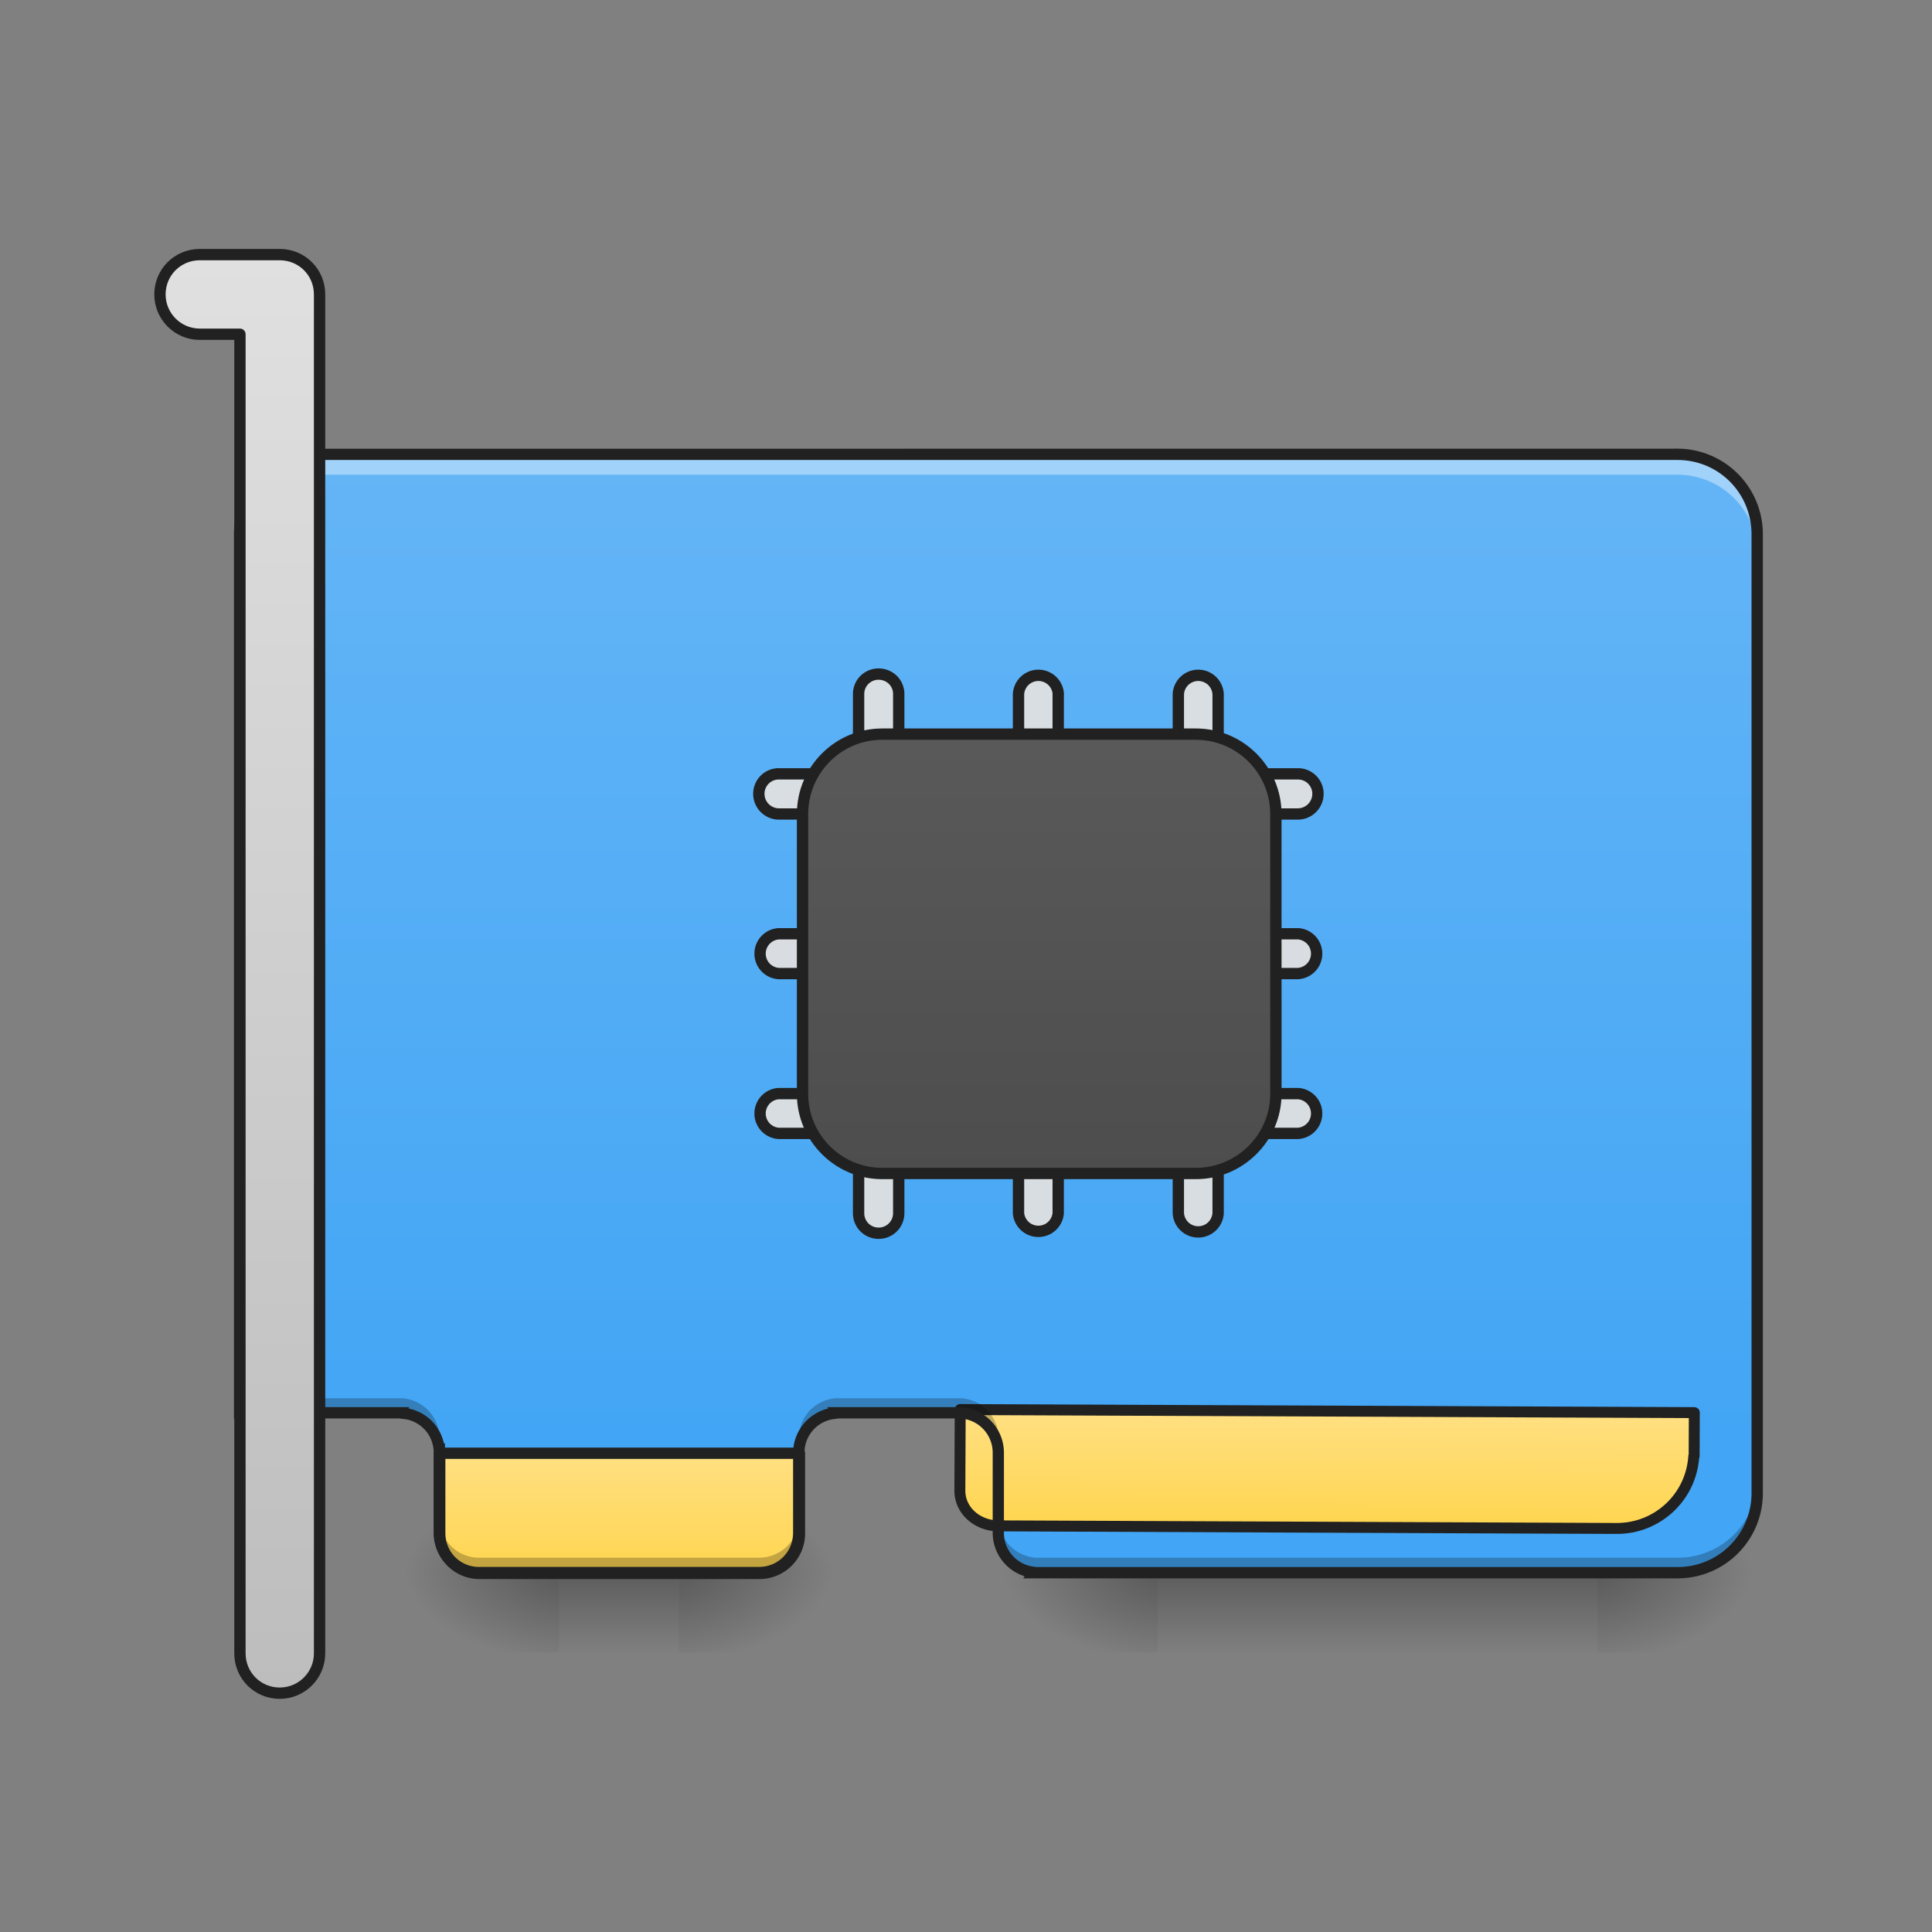 <svg xmlns="http://www.w3.org/2000/svg" width="22pt" height="22pt" viewBox="0 0 22 22"><rect x="0" y="0" width="22" height="22" fill="#808080" stroke="none"/><defs><linearGradient id="a" gradientUnits="userSpaceOnUse" x1="349.25" y1="233.5" x2="349.25" y2="254.667" gradientTransform="matrix(.043 0 0 .043 -.91 7.875)"><stop offset="0" stop-opacity=".275"/><stop offset="1" stop-opacity="0"/></linearGradient><radialGradient id="b" gradientUnits="userSpaceOnUse" cx="450.909" cy="189.579" fx="450.909" fy="189.579" r="21.167" gradientTransform="matrix(0 -.054 -.097 0 36.295 42.357)"><stop offset="0" stop-opacity=".314"/><stop offset=".222" stop-opacity=".275"/><stop offset="1" stop-opacity="0"/></radialGradient><radialGradient id="c" gradientUnits="userSpaceOnUse" cx="450.909" cy="189.579" fx="450.909" fy="189.579" r="21.167" gradientTransform="matrix(0 .054 .097 0 -4.914 -6.54)"><stop offset="0" stop-opacity=".314"/><stop offset=".222" stop-opacity=".275"/><stop offset="1" stop-opacity="0"/></radialGradient><radialGradient id="d" gradientUnits="userSpaceOnUse" cx="450.909" cy="189.579" fx="450.909" fy="189.579" r="21.167" gradientTransform="matrix(0 -.054 .097 0 -4.914 42.357)"><stop offset="0" stop-opacity=".314"/><stop offset=".222" stop-opacity=".275"/><stop offset="1" stop-opacity="0"/></radialGradient><radialGradient id="e" gradientUnits="userSpaceOnUse" cx="450.909" cy="189.579" fx="450.909" fy="189.579" r="21.167" gradientTransform="matrix(0 .054 -.097 0 36.295 -6.54)"><stop offset="0" stop-opacity=".314"/><stop offset=".222" stop-opacity=".275"/><stop offset="1" stop-opacity="0"/></radialGradient><linearGradient id="f" gradientUnits="userSpaceOnUse" x1="349.25" y1="233.5" x2="349.25" y2="254.667" gradientTransform="matrix(.043 0 0 .043 -7.732 7.875)"><stop offset="0" stop-opacity=".275"/><stop offset="1" stop-opacity="0"/></linearGradient><radialGradient id="g" gradientUnits="userSpaceOnUse" cx="450.909" cy="189.579" fx="450.909" fy="189.579" r="21.167" gradientTransform="matrix(0 -.054 -.097 0 25.834 42.357)"><stop offset="0" stop-opacity=".314"/><stop offset=".222" stop-opacity=".275"/><stop offset="1" stop-opacity="0"/></radialGradient><radialGradient id="h" gradientUnits="userSpaceOnUse" cx="450.909" cy="189.579" fx="450.909" fy="189.579" r="21.167" gradientTransform="matrix(0 .054 .097 0 -11.736 -6.54)"><stop offset="0" stop-opacity=".314"/><stop offset=".222" stop-opacity=".275"/><stop offset="1" stop-opacity="0"/></radialGradient><radialGradient id="i" gradientUnits="userSpaceOnUse" cx="450.909" cy="189.579" fx="450.909" fy="189.579" r="21.167" gradientTransform="matrix(0 -.054 .097 0 -11.736 42.357)"><stop offset="0" stop-opacity=".314"/><stop offset=".222" stop-opacity=".275"/><stop offset="1" stop-opacity="0"/></radialGradient><radialGradient id="j" gradientUnits="userSpaceOnUse" cx="450.909" cy="189.579" fx="450.909" fy="189.579" r="21.167" gradientTransform="matrix(0 .054 -.097 0 25.834 -6.54)"><stop offset="0" stop-opacity=".314"/><stop offset=".222" stop-opacity=".275"/><stop offset="1" stop-opacity="0"/></radialGradient><linearGradient id="k" gradientUnits="userSpaceOnUse" x1="211.667" y1="170" x2="211.667" y2="-94.583" gradientTransform="matrix(.043 0 0 .043 -.455 9.24)"><stop offset="0" stop-color="#42a5f5"/><stop offset="1" stop-color="#64b5f6"/></linearGradient><linearGradient id="l" gradientUnits="userSpaceOnUse" x1="298.685" y1="201.75" x2="298.685" y2="170" gradientTransform="matrix(2.25 0 0 1 -502.708 0)"><stop offset="0" stop-color="#ffd54f"/><stop offset="1" stop-color="#ffe082"/></linearGradient><linearGradient id="m" gradientUnits="userSpaceOnUse" x1="298.685" y1="201.75" x2="298.685" y2="170" gradientTransform="matrix(8.504 0 0 3.78 -1340 812.6)"><stop offset="0" stop-color="#ffd54f"/><stop offset="1" stop-color="#ffe082"/></linearGradient><linearGradient id="n" gradientUnits="userSpaceOnUse" x1="254" y1="201.75" x2="254" y2="-94.583" gradientTransform="translate(10.583)"><stop offset="0" stop-color="#424242"/><stop offset="1" stop-color="#616161"/></linearGradient><linearGradient id="o" gradientUnits="userSpaceOnUse" x1="84.667" y1="233.5" x2="84.667" y2="-147.5"><stop offset="0" stop-color="#bdbdbd"/><stop offset="1" stop-color="#e0e0e0"/></linearGradient></defs><path d="M13.188 17.91h5.003v.91h-5.003zm0 0" fill="url(#a)"/><path d="M18.191 17.91h1.82V17h-1.82zm0 0" fill="url(#b)"/><path d="M13.188 17.91H11.37v.91h1.816zm0 0" fill="url(#c)"/><path d="M13.188 17.91H11.37V17h1.816zm0 0" fill="url(#d)"/><path d="M18.191 17.91h1.82v.91h-1.82zm0 0" fill="url(#e)"/><path d="M6.367 17.91H7.73v.91H6.367zm0 0" fill="url(#f)"/><path d="M7.73 17.91h1.82V17H7.73zm0 0" fill="url(#g)"/><path d="M6.367 17.91h-1.82v.91h1.82zm0 0" fill="url(#h)"/><path d="M6.367 17.91h-1.82V17h1.82zm0 0" fill="url(#i)"/><path d="M7.73 17.91h1.82v.91H7.73zm0 0" fill="url(#j)"/><path d="M3.637 5.176a.905.905 0 0 0-.907.91V16.09h1.836c.239.012.426.2.438.433v.93c0 .254.203.457.453.457h3.184a.455.455 0 0 0 .457-.457v-.91c0-.242.187-.438.425-.453h1.391c.254 0 .457.203.457.453v.91c0 .235.172.422.395.453v.004h7.336c.503 0 .91-.406.91-.91V6.086a.909.909 0 0 0-.91-.91zm0 0" fill="url(#k)"/><path d="M3.637 5.176a.905.905 0 0 0-.907.91v.23c0-.503.403-.91.907-.91h15.465c.503 0 .91.407.91.91v-.23a.909.909 0 0 0-.91-.91zm5.46 11.597v.68zm0 0" fill="#fff" fill-opacity=".392"/><path d="M116.443 169.963v21.18c0 5.909 4.727 10.635 10.545 10.635h74.084a10.591 10.591 0 0 0 10.635-10.635v-21.18zm0 0" transform="matrix(.043 0 0 .043 0 9.24)" fill="url(#l)" stroke-width="3" stroke-linecap="round" stroke-linejoin="round" stroke="#212121"/><path d="M1000.105 1454.98v84.172c0 19.926 17.865 36.073 39.853 36.073h640.053c42.602 0 77.302-32.981 79.707-75.24h.343v-45.006zm0 0" transform="rotate(.24) scale(.011)" fill="url(#m)" stroke-width="11.339" stroke-linecap="round" stroke-linejoin="round" stroke="#212121"/><path d="M8.867 8.812h.457c.125 0 .227.102.227.227a.23.23 0 0 1-.227.23h-.457a.23.23 0 0 1-.226-.23c0-.125.101-.227.226-.227zm0 0M8.867 10.633h.457a.227.227 0 0 1 0 .453h-.457a.227.227 0 0 1 0-.453zm0 0M8.867 12.453h.457a.227.227 0 0 1 0 .453h-.457a.227.227 0 0 1 0-.453zm0 0M14.324 8.812h.457c.125 0 .227.102.227.227a.23.23 0 0 1-.227.23h-.457a.23.23 0 0 1-.226-.23c0-.125.101-.227.226-.227zm0 0M14.324 10.633h.457a.227.227 0 0 1 0 .453h-.457a.227.227 0 0 1 0-.453zm0 0M14.324 12.453h.457a.227.227 0 0 1 0 .453h-.457a.227.227 0 0 1 0-.453zm0 0M13.871 7.902v.457a.227.227 0 0 1-.453 0v-.457a.227.227 0 0 1 .453 0zm0 0M12.05 7.902v.457a.227.227 0 0 1-.452 0v-.457a.227.227 0 0 1 .453 0zm0 0M10.234 7.902v.457a.228.228 0 0 1-.23.227.227.227 0 0 1-.227-.227v-.457c0-.125.102-.226.227-.226.129 0 .23.101.23.226zm0 0M13.871 13.36v.456a.227.227 0 0 1-.453 0v-.457a.227.227 0 0 1 .453 0zm0 0M12.05 13.36v.456a.227.227 0 0 1-.452 0v-.457a.227.227 0 0 1 .453 0zm0 0M10.234 13.36v.456a.228.228 0 0 1-.23.227.227.227 0 0 1-.227-.227v-.457c0-.125.102-.226.227-.226.129 0 .23.101.23.226zm0 0" fill="#e0e0e0" fill-opacity=".945" stroke-width=".129" stroke-linecap="round" stroke-linejoin="round" stroke="#212121"/><path d="M233.614-20.473h83.083c11.635 0 21.18 9.454 21.18 21.18V74.79c0 11.635-9.545 21.088-21.18 21.088h-83.083c-11.635 0-21.089-9.453-21.089-21.088V.707c0-11.726 9.454-21.18 21.09-21.18zm0 0" transform="matrix(.043 0 0 .043 0 9.24)" fill="url(#n)" stroke-width="3" stroke-linecap="round" stroke-linejoin="round" stroke="#212121"/><path d="M9.523 15.922a.45.45 0 0 0-.425.453v.91c0 .25-.203.453-.457.453H5.457c-.25 0-.453-.199-.453-.453v.168c0 .254.203.457.453.457h3.184a.455.455 0 0 0 .457-.457v-.91c0-.242.187-.438.425-.453h1.391c.254 0 .457.203.457.453v-.168a.454.454 0 0 0-.457-.453zm-6.793 0v.168h1.836c.239.012.426.2.438.433v-.168a.455.455 0 0 0-.438-.433zm17.282.91a.905.905 0 0 1-.91.906h-7.336v-.004a.452.452 0 0 1-.395-.449v.168c0 .235.172.422.395.453v.004h7.336c.503 0 .91-.406.91-.91zm0 0" fill-opacity=".235"/><path d="M3.637 5.11a.976.976 0 0 0-.973.976v10.066h1.89l.012.004a.384.384 0 0 1 .372.371v.926c0 .29.234.52.519.52h3.184a.52.52 0 0 0 .52-.52v-.91c0-.207.16-.375.366-.387l.012-.004h1.375a.39.39 0 0 1 .39.391v.91c0 .235.153.43.364.496l-.016.024h7.45a.97.97 0 0 0 .972-.973V6.086a.974.974 0 0 0-.972-.977zm0 .128h15.465c.468 0 .843.375.843.848V17a.84.84 0 0 1-.843.844H11.8l-.028-.004a.386.386 0 0 1-.34-.387v-.91a.52.52 0 0 0-.519-.52H9.422l.008.016a.523.523 0 0 0-.399.504v.91c0 .219-.172.39-.39.39H5.457a.387.387 0 0 1-.39-.39v-1.02l-.012.005a.514.514 0 0 0-.403-.399l.008-.016H2.793V6.086c0-.473.375-.848.844-.848zm0 0" fill="#212121"/><path d="M52.904-147.461c-5.818 0-10.544 4.636-10.544 10.544 0 5.818 4.726 10.545 10.544 10.545h10.635v349.33c0 5.818 4.636 10.545 10.545 10.545 5.817 0 10.544-4.727 10.544-10.545v-359.875c0-5.908-4.727-10.544-10.544-10.544zm0 0" transform="matrix(.043 0 0 .043 0 9.24)" fill="url(#o)" stroke-width="3" stroke-linecap="round" stroke-linejoin="round" stroke="#212121"/></svg>